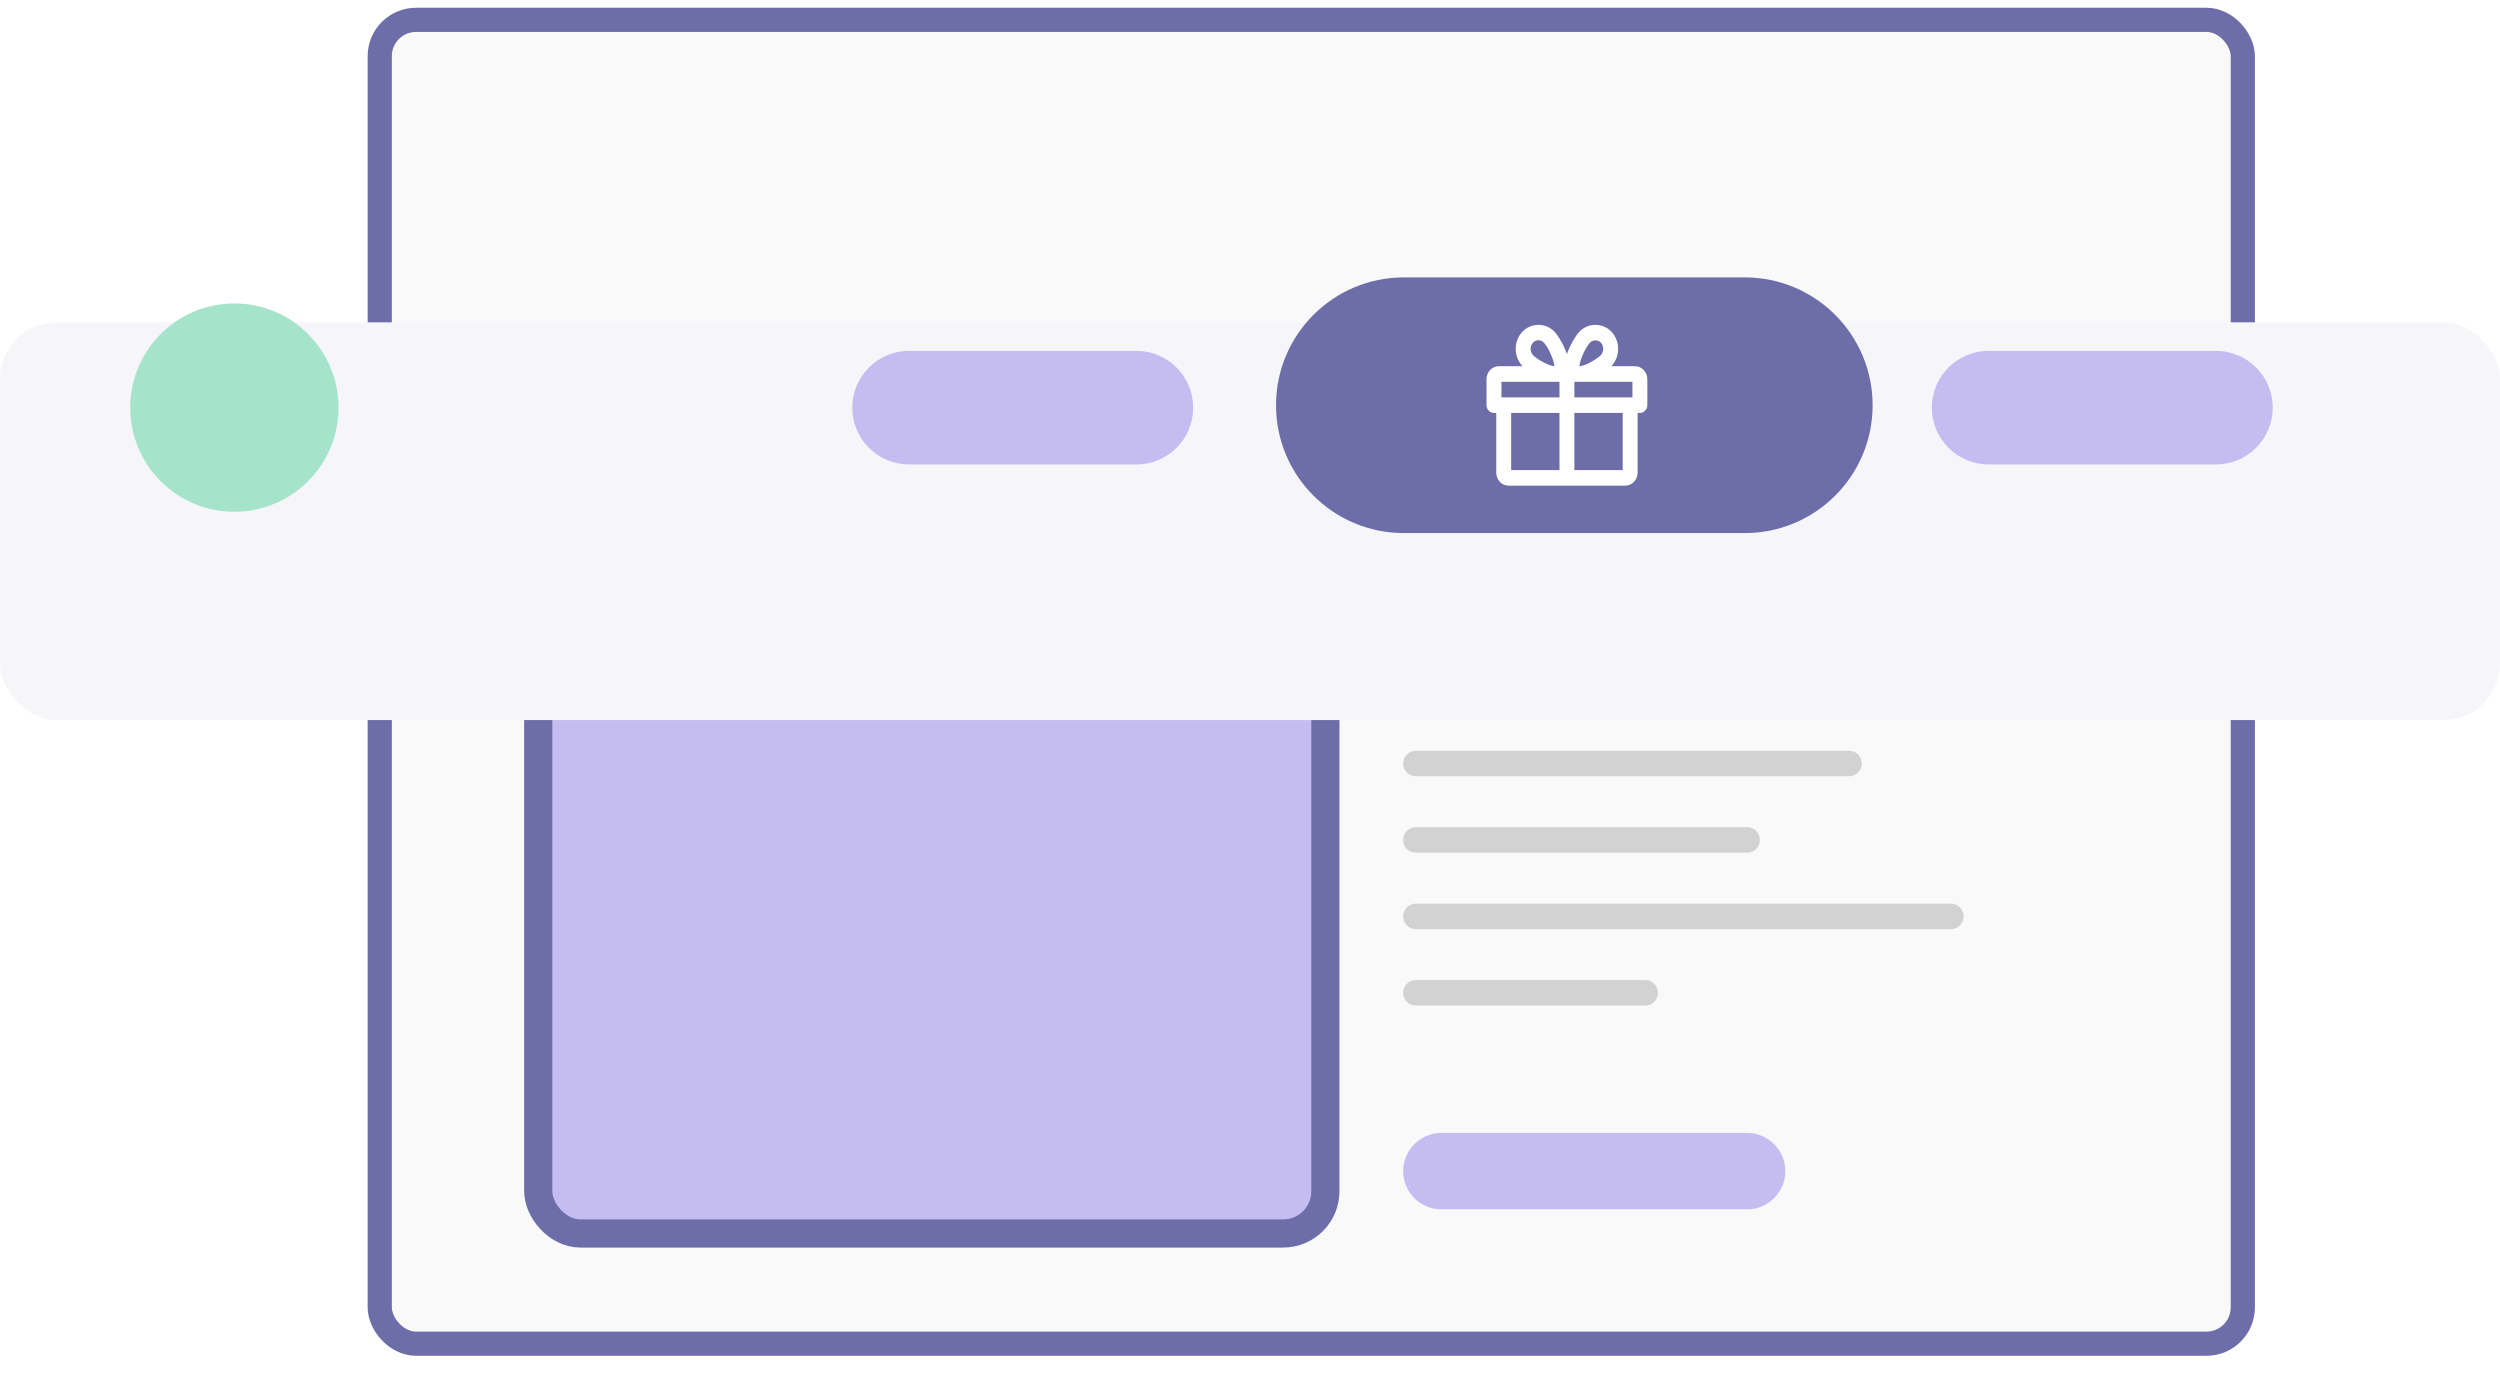 <svg width="98" height="54" viewBox="0 0 98 54" fill="none" xmlns="http://www.w3.org/2000/svg">
<rect x="14.886" y="0.778" width="73.032" height="51.895" rx="1.423" fill="#F9F9F9" stroke="#6D6DAA" stroke-width="0.948"/>
<path d="M56.502 25.935L76.476 25.935" stroke="#5D616B" stroke-width="2.996" stroke-linecap="round" stroke-linejoin="round"/>
<path d="M56.502 45.909L68.486 45.909" stroke="#C5BDF2" stroke-width="2.996" stroke-linecap="round" stroke-linejoin="round"/>
<path d="M55.502 29.93H72.481" stroke="#D2D2D2" stroke-width="0.999" stroke-linecap="round" stroke-linejoin="round"/>
<path d="M55.502 32.926H68.486" stroke="#D2D2D2" stroke-width="0.999" stroke-linecap="round" stroke-linejoin="round"/>
<path d="M55.502 35.922H76.476" stroke="#D2D2D2" stroke-width="0.999" stroke-linecap="round" stroke-linejoin="round"/>
<path d="M55.502 38.918H64.491" stroke="#D2D2D2" stroke-width="0.999" stroke-linecap="round" stroke-linejoin="round"/>
<rect x="21.099" y="23.49" width="30.856" height="24.863" rx="1.656" fill="#C5BDF2" stroke="#6D6DAA" stroke-width="1.104"/>
<g filter="url(#filter0_d)">
<rect y="8.181" width="98" height="15.591" rx="2.227" fill="white"/>
<rect y="8.181" width="98" height="15.591" rx="2.227" fill="#6D6DAA" fill-opacity="0.06"/>
</g>
<path fill-rule="evenodd" clip-rule="evenodd" d="M33.409 15.98C33.409 14.75 34.406 13.753 35.636 13.753L44.545 13.753C45.776 13.753 46.773 14.75 46.773 15.98C46.773 17.21 45.776 18.207 44.545 18.207L35.636 18.207C34.406 18.207 33.409 17.21 33.409 15.98Z" fill="#C5BDF2"/>
<path fill-rule="evenodd" clip-rule="evenodd" d="M75.728 15.98C75.728 14.75 76.725 13.753 77.955 13.753L86.864 13.753C88.094 13.753 89.091 14.75 89.091 15.98C89.091 17.21 88.094 18.207 86.864 18.207L77.955 18.207C76.725 18.207 75.728 17.21 75.728 15.98Z" fill="#C5BDF2"/>
<path fill-rule="evenodd" clip-rule="evenodd" d="M50.02 15.886C50.02 13.118 52.264 10.874 55.032 10.874H68.395C71.163 10.874 73.407 13.118 73.407 15.886C73.407 18.654 71.163 20.897 68.395 20.897H55.032C52.264 20.897 50.02 18.654 50.02 15.886Z" fill="#6D6DAA"/>
<path d="M64.093 14.457H62.886C62.973 14.394 63.047 14.331 63.099 14.275C63.406 13.945 63.406 13.407 63.099 13.077C62.8 12.756 62.28 12.756 61.981 13.077C61.816 13.254 61.377 13.975 61.437 14.457H61.41C61.47 13.975 61.032 13.254 60.867 13.077C60.568 12.756 60.047 12.756 59.748 13.077C59.441 13.407 59.441 13.945 59.748 14.275C59.8 14.331 59.875 14.394 59.961 14.457H58.755C58.545 14.457 58.373 14.64 58.373 14.864V15.882C58.373 15.995 58.459 16.086 58.564 16.086H58.755V18.529C58.755 18.753 58.926 18.936 59.136 18.936H63.711C63.921 18.936 64.093 18.753 64.093 18.529V16.086H64.283C64.388 16.086 64.474 15.995 64.474 15.882V14.864C64.474 14.64 64.303 14.457 64.093 14.457ZM60.019 13.364C60.096 13.281 60.199 13.235 60.308 13.235C60.416 13.235 60.519 13.281 60.596 13.364C60.853 13.64 61.109 14.345 61.02 14.444C61.02 14.444 61.004 14.457 60.949 14.457C60.686 14.457 60.183 14.165 60.019 13.988C59.859 13.816 59.859 13.536 60.019 13.364ZM61.233 18.529H59.136V16.086H61.233V18.529ZM61.233 15.679H58.755V14.864H60.949H61.233V15.679ZM62.251 13.364C62.406 13.198 62.674 13.199 62.829 13.364C62.988 13.536 62.988 13.816 62.829 13.988C62.664 14.165 62.161 14.457 61.898 14.457C61.843 14.457 61.827 14.444 61.827 14.444C61.739 14.345 61.994 13.64 62.251 13.364ZM63.711 18.529H61.614V16.086H63.711V18.529ZM64.093 15.679H61.614V14.864H61.898H64.093V15.679Z" fill="white" stroke="white" stroke-width="0.203"/>
<circle cx="9.187" cy="15.978" r="4.083" fill="#A6E3CB"/>
<defs>
<filter id="filter0_d" x="0" y="8.181" width="98" height="20.046" filterUnits="userSpaceOnUse" color-interpolation-filters="sRGB">
<feFlood flood-opacity="0" result="BackgroundImageFix"/>
<feColorMatrix in="SourceAlpha" type="matrix" values="0 0 0 0 0 0 0 0 0 0 0 0 0 0 0 0 0 0 127 0"/>
<feOffset dy="4.455"/>
<feColorMatrix type="matrix" values="0 0 0 0 0.4 0 0 0 0 0.455 0 0 0 0 0.808 0 0 0 0.21 0"/>
<feBlend mode="normal" in2="BackgroundImageFix" result="effect1_dropShadow"/>
<feBlend mode="normal" in="SourceGraphic" in2="effect1_dropShadow" result="shape"/>
</filter>
</defs>
</svg>
